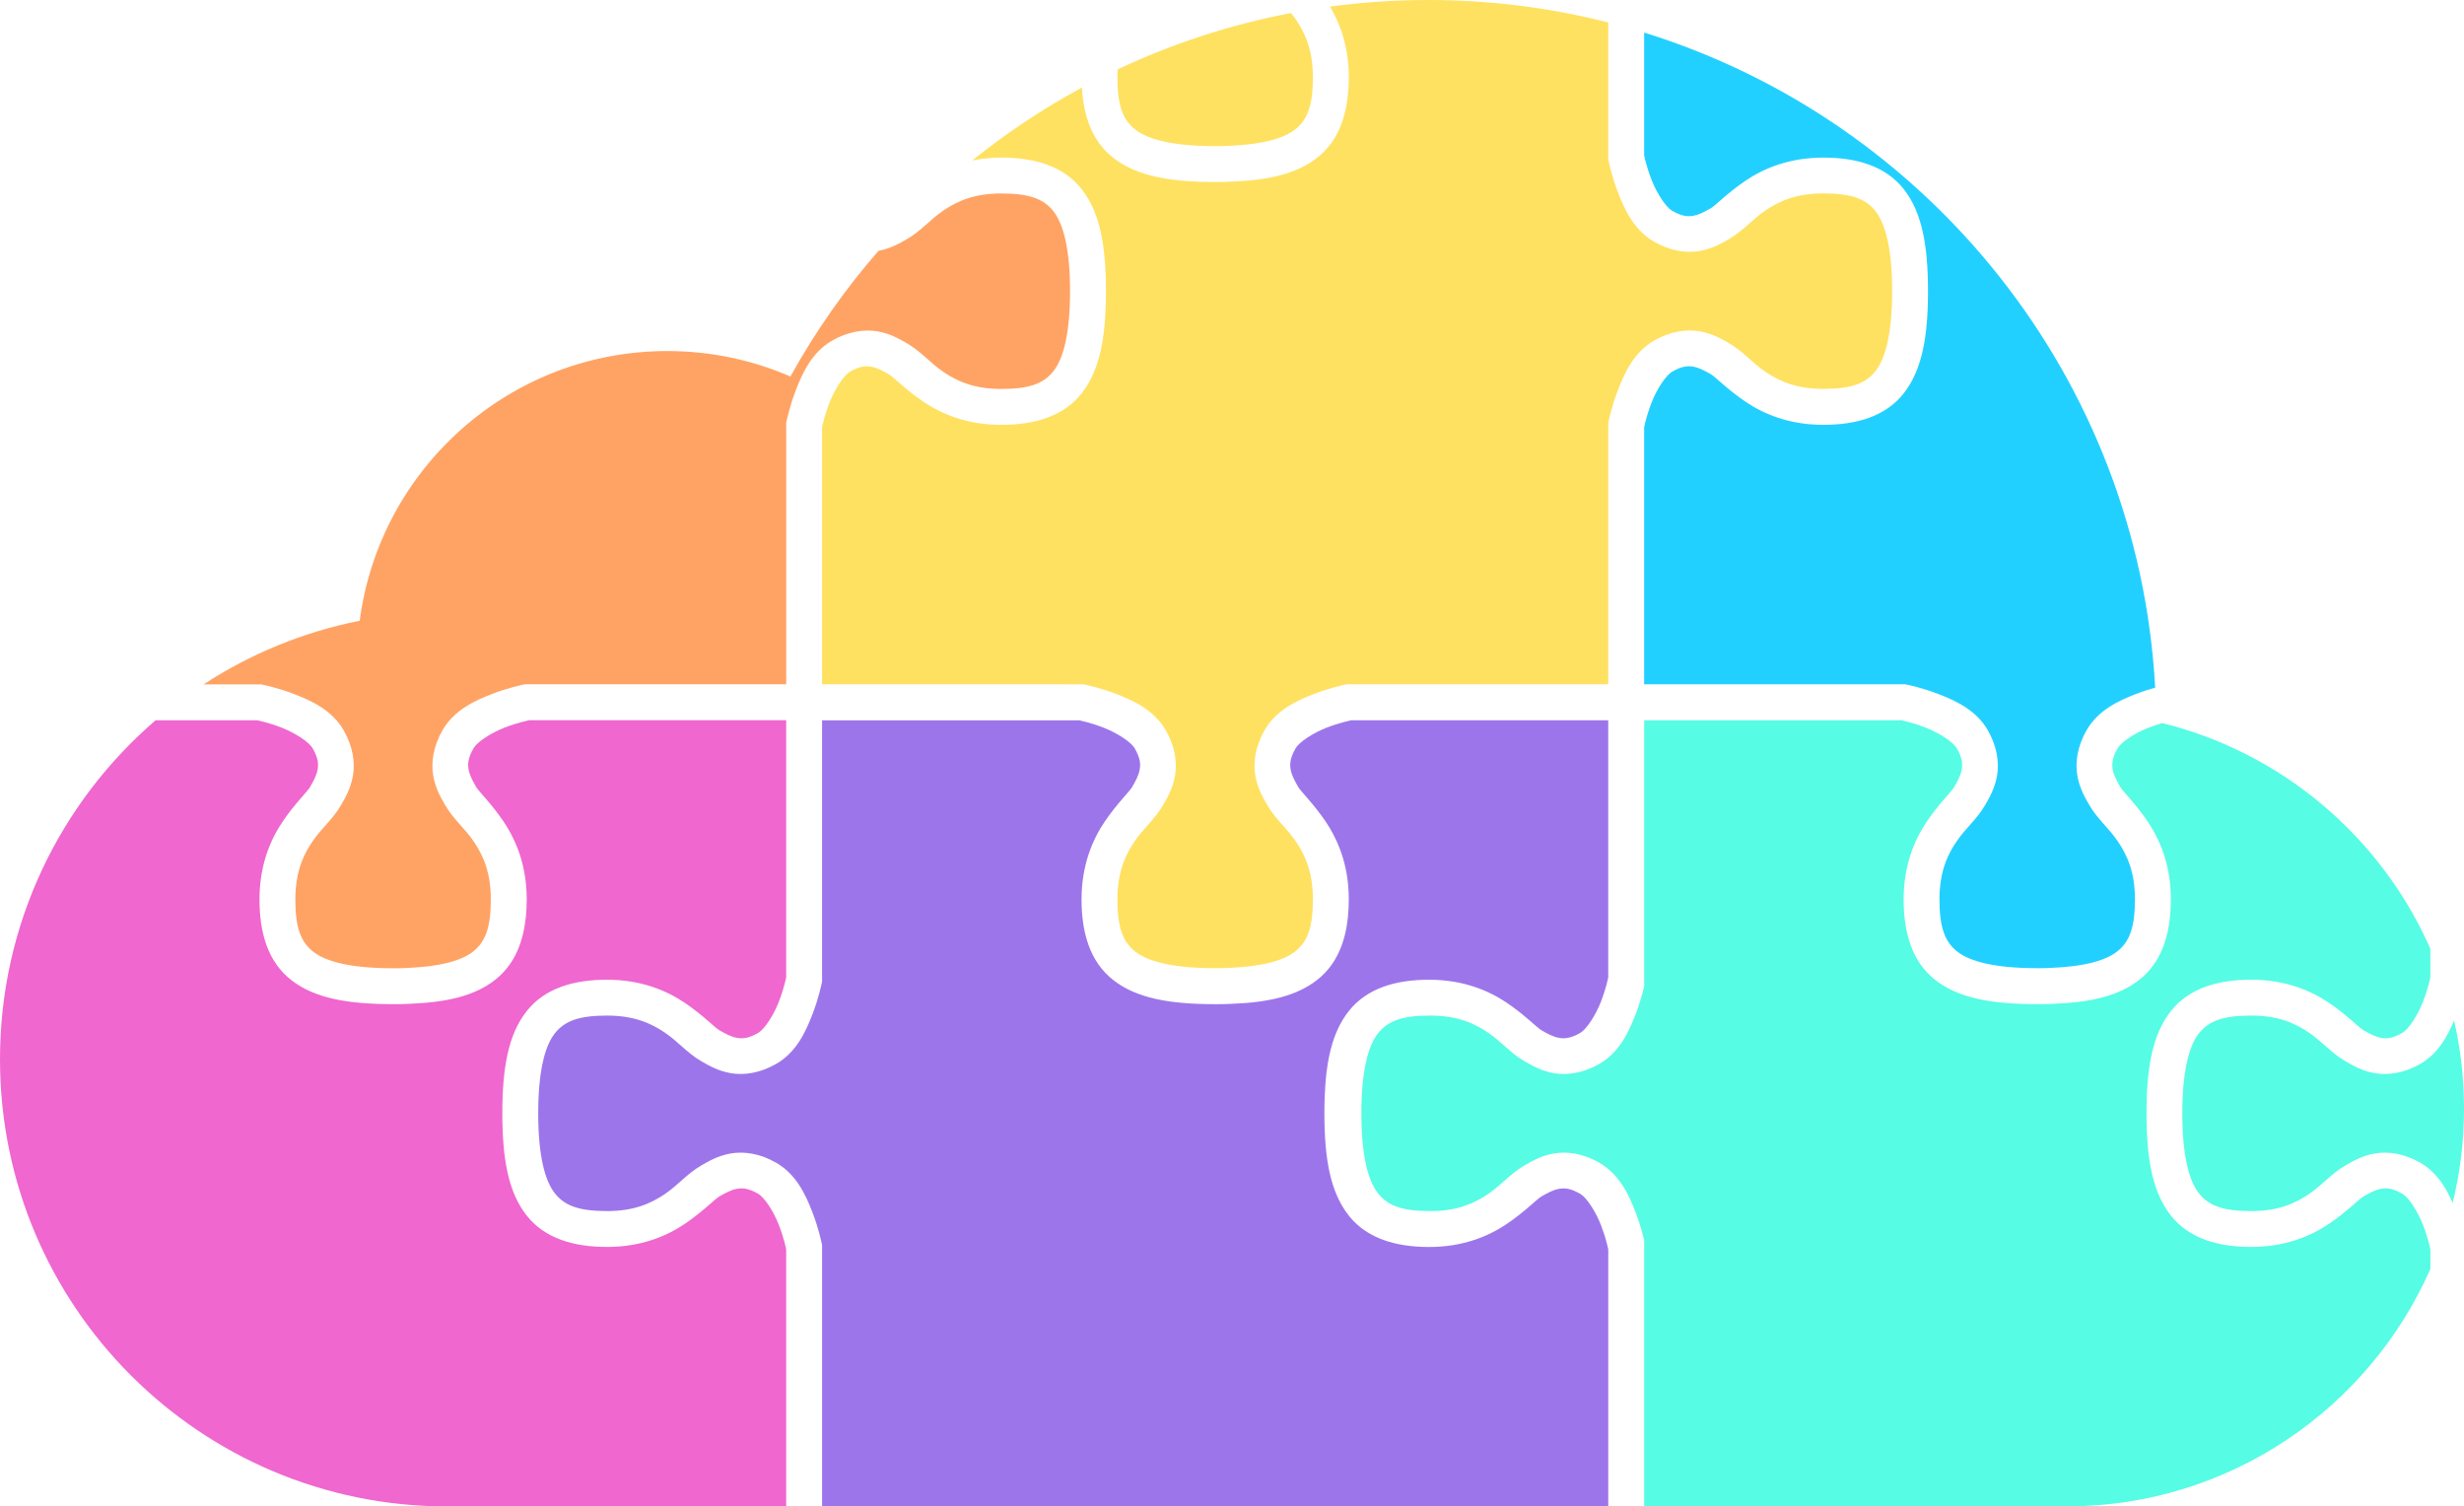 <svg version="1.1" id="图层_1" x="0px" y="0px" width="200px" height="122.275px" viewBox="0 0 200 122.275" enable-background="new 0 0 200 122.275" xml:space="preserve" xmlns="http://www.w3.org/2000/svg" xmlns:xlink="http://www.w3.org/1999/xlink" xmlns:xml="http://www.w3.org/XML/1998/namespace">
  <g>
    <path fill="#22D0FF" d="M173.356,56.337c0.587-0.228,1.136-0.398,1.578-0.522c-1.381-25.091-18.4-46.013-41.481-53.171v9.955
		c0.009,0.041,0.056,0.275,0.151,0.63c0.048,0.179,0.108,0.385,0.183,0.614c0.074,0.229,0.161,0.481,0.265,0.746
		c0.431,1.11,1.171,2.23,1.663,2.513c0.817,0.473,1.29,0.488,1.736,0.411c0.112-0.029,0.226-0.05,0.339-0.088
		c0.341-0.114,0.694-0.305,1.092-0.534c0.355-0.206,1.347-1.241,2.804-2.226c1.456-0.983,3.52-1.872,6.308-1.872
		c0.678,0,1.333,0.041,1.958,0.135c0.624,0.093,1.22,0.238,1.775,0.443c1.11,0.406,2.067,1.048,2.806,1.992
		c1.474,1.884,1.96,4.558,1.96,8.274c0,3.717-0.486,6.391-1.96,8.276c-1.476,1.885-3.827,2.57-6.539,2.57
		c-2.788,0-4.852-0.889-6.308-1.872c-1.457-0.983-2.448-2.021-2.804-2.226c-0.529-0.305-0.983-0.545-1.431-0.621
		c-0.446-0.076-0.919-0.062-1.736,0.411c-0.492,0.285-1.232,1.403-1.663,2.514c-0.104,0.264-0.19,0.516-0.265,0.746
		c-0.223,0.689-0.321,1.181-0.334,1.244v20.864h21.195l0.142,0.03c0,0,1.199,0.235,2.57,0.769c1.371,0.532,3.039,1.288,3.981,2.921
		c0.755,1.308,0.942,2.616,0.76,3.684c-0.183,1.067-0.662,1.863-0.97,2.396c-0.671,1.162-1.585,1.867-2.334,2.976
		c-0.655,0.972-1.215,2.14-1.346,3.892c-0.018,0.25-0.027,0.514-0.027,0.787c0,2.278,0.432,3.447,1.452,4.246
		c1.021,0.799,3.044,1.342,6.481,1.342c0.43,0,0.838,0,1.225-0.029c2.704-0.114,4.363-0.619,5.257-1.318
		c1.021-0.799,1.453-1.968,1.453-4.245c0-2.199-0.624-3.569-1.374-4.678c-0.748-1.109-1.663-1.814-2.334-2.978
		c-0.308-0.531-0.787-1.328-0.97-2.395c-0.182-1.068,0.005-2.377,0.76-3.684C170.317,57.625,171.985,56.87,173.356,56.337z" class="color c1"/>
    <path fill="#FFA364" d="M39.905,56.339c1.371-0.533,2.57-0.767,2.57-0.767l0.141-0.029h21.198V34.345l0.028-0.141
		c0,0,0.235-1.199,0.768-2.57s1.288-3.038,2.922-3.982c1.308-0.751,2.616-0.94,3.684-0.759c1.067,0.182,1.863,0.663,2.396,0.97
		c1.162,0.671,1.868,1.585,2.977,2.334c1.109,0.75,2.479,1.374,4.679,1.374c2.277,0,3.446-0.431,4.245-1.453
		c0.8-1.022,1.342-3.044,1.342-6.482c0-3.437-0.542-5.458-1.342-6.48c-0.799-1.021-1.968-1.452-4.245-1.453
		c-2.2,0.001-3.569,0.625-4.679,1.374c-1.108,0.749-1.814,1.664-2.977,2.334c-0.518,0.298-1.288,0.755-2.31,0.949
		c-2.721,3.129-5.122,6.543-7.144,10.198c-3.064-1.326-6.442-2.064-9.993-2.064c-12.793,0-23.352,9.539-24.968,21.891
		c-4.598,0.912-8.881,2.695-12.676,5.166h4.677l0.141,0.03c0,0,1.199,0.234,2.569,0.768c1.372,0.533,3.039,1.287,3.982,2.921
		c0.755,1.308,0.942,2.616,0.759,3.684c-0.182,1.068-0.661,1.863-0.969,2.396c-0.672,1.161-1.586,1.867-2.335,2.976
		c-0.655,0.971-1.215,2.141-1.344,3.893c-0.02,0.248-0.029,0.512-0.029,0.787c0,2.277,0.432,3.445,1.453,4.245
		s3.043,1.342,6.481,1.342c0.429,0,0.838,0,1.224-0.03c2.704-0.113,4.363-0.617,5.258-1.316c1.021-0.8,1.452-1.969,1.452-4.246
		c0-2.199-0.624-3.569-1.373-4.678c-0.749-1.109-1.663-1.814-2.335-2.977c-0.307-0.533-0.787-1.329-0.969-2.396
		c-0.183-1.067,0.005-2.375,0.759-3.683C36.866,57.628,38.534,56.873,39.905,56.339z" class="color c2"/>
    <path fill="#EF67CF" d="M36.276,122.275h27.538V101.41c-0.017-0.082-0.188-0.932-0.599-1.992c-0.431-1.109-1.172-2.229-1.663-2.514
		c-0.817-0.471-1.29-0.486-1.737-0.409c-0.447,0.076-0.9,0.315-1.431,0.62c-0.354,0.207-1.348,1.242-2.803,2.226
		c-1.456,0.983-3.52,1.872-6.308,1.872c-2.712,0-5.063-0.686-6.539-2.57c-1.475-1.885-1.96-4.559-1.96-8.275
		c0-3.715,0.485-6.391,1.96-8.274c1.476-1.886,3.827-2.571,6.539-2.571c2.788,0,4.852,0.89,6.308,1.873
		c1.455,0.982,2.448,2.02,2.803,2.225c0.53,0.305,0.983,0.545,1.431,0.621s0.92,0.061,1.737-0.411
		c0.491-0.284,1.232-1.403,1.663-2.513c0.411-1.061,0.582-1.908,0.599-1.991V58.459H42.949c-0.083,0.029-0.931,0.188-1.99,0.599
		c-1.11,0.431-2.229,1.171-2.514,1.663c-0.472,0.818-0.487,1.291-0.411,1.737c0.076,0.448,0.315,0.901,0.621,1.43
		c0.206,0.355,1.242,1.349,2.225,2.804c0.86,1.274,1.649,3.013,1.833,5.295c0.026,0.327,0.04,0.665,0.04,1.013
		c0,2.034-0.385,3.865-1.374,5.276c-0.329,0.47-0.725,0.894-1.196,1.263c-1.649,1.29-3.903,1.822-6.931,1.936
		c-0.433,0.03-0.881,0.03-1.345,0.03c-3.717,0-6.391-0.485-8.275-1.961c-1.886-1.475-2.57-3.826-2.57-6.538
		c0-2.789,0.889-4.852,1.872-6.308s2.02-2.449,2.225-2.804c0.306-0.529,0.545-0.982,0.621-1.43c0.077-0.449,0.062-0.921-0.41-1.738
		c-0.284-0.492-1.403-1.232-2.514-1.664c-1.059-0.411-1.906-0.582-1.99-0.598h-8.236C4.896,65.119,0,74.976,0,85.98
		C0,106.019,16.24,122.265,36.276,122.275z" class="color c3"/>
    <path fill="#FFE161" d="M102.65,59.259c-0.756,1.307-0.941,2.616-0.76,3.684c0.183,1.066,0.662,1.863,0.97,2.395
		c0.67,1.163,1.585,1.868,2.334,2.978c0.749,1.108,1.373,2.479,1.373,4.678c0,2.277-0.431,3.446-1.452,4.245
		c-0.895,0.699-2.554,1.204-5.258,1.318c-0.387,0.029-0.794,0.029-1.224,0.029c-3.438,0-5.46-0.543-6.481-1.342
		s-1.453-1.968-1.453-4.246c0-0.273,0.01-0.537,0.028-0.787c0.13-1.752,0.689-2.92,1.346-3.892c0.748-1.108,1.663-1.813,2.334-2.976
		c0.307-0.532,0.787-1.328,0.97-2.396c0.182-1.068-0.004-2.376-0.76-3.684c-0.942-1.633-2.61-2.389-3.981-2.921
		c-1.371-0.534-2.57-0.769-2.57-0.769l-0.142-0.03H66.726V34.68c0.014-0.063,0.112-0.555,0.335-1.244
		c0.073-0.23,0.161-0.482,0.264-0.746c0.432-1.11,1.172-2.229,1.664-2.514c0.816-0.473,1.289-0.487,1.737-0.411
		c0.447,0.076,0.9,0.316,1.43,0.621c0.355,0.205,1.348,1.242,2.804,2.226s3.519,1.872,6.309,1.872c2.711,0,5.063-0.686,6.537-2.57
		s1.961-4.559,1.961-8.276c0-3.716-0.486-6.39-1.961-8.274c-0.737-0.943-1.693-1.585-2.805-1.992
		c-0.556-0.205-1.15-0.35-1.775-0.443c-0.625-0.094-1.28-0.135-1.957-0.135c-0.857,0-1.638,0.091-2.36,0.236
		c2.773-2.232,5.756-4.214,8.908-5.922c0.134,2.355,0.855,4.381,2.543,5.702c1.885,1.475,4.559,1.961,8.275,1.961
		c0.465,0,0.912,0,1.345-0.03c3.027-0.114,5.281-0.646,6.931-1.936c0.471-0.369,0.867-0.793,1.197-1.263
		c0.987-1.411,1.373-3.242,1.373-5.276c0-0.349-0.014-0.686-0.04-1.012c-0.158-1.967-0.771-3.507-1.486-4.717
		C110.56,0.185,113.22,0,115.923,0c5.046,0,9.943,0.634,14.618,1.823v11.1l0.028,0.141c0,0,0.235,1.199,0.769,2.57
		c0.532,1.371,1.287,3.039,2.921,3.983c1.308,0.758,2.616,0.941,3.684,0.758c1.068-0.183,1.862-0.662,2.396-0.97
		c1.161-0.671,1.867-1.585,2.977-2.334c1.11-0.75,2.479-1.373,4.679-1.374c2.276,0.001,3.446,0.432,4.245,1.454
		c0.8,1.021,1.343,3.043,1.343,6.48c0,3.438-0.543,5.46-1.343,6.481c-0.799,1.022-1.969,1.453-4.245,1.453
		c-2.2,0-3.568-0.624-4.679-1.374c-1.109-0.749-1.815-1.663-2.977-2.333c-0.533-0.307-1.327-0.788-2.396-0.97
		c-1.067-0.182-2.376,0.008-3.684,0.759c-1.634,0.943-2.389,2.611-2.921,3.982c-0.533,1.371-0.769,2.57-0.769,2.57l-0.028,0.141
		v21.199h-0.002h-21.196l-0.141,0.029c0,0-1.199,0.235-2.57,0.768S103.593,57.625,102.65,59.259z M90.699,6.275
		c0,2.276,0.432,3.445,1.453,4.245s3.044,1.342,6.481,1.342c0.43,0,0.838,0,1.224-0.029c2.704-0.114,4.363-0.617,5.258-1.316
		c1.021-0.799,1.452-1.968,1.452-4.245c0-2.2-0.624-3.569-1.373-4.678c-0.13-0.193-0.27-0.363-0.408-0.536
		c-4.932,0.94-9.648,2.488-14.063,4.572C90.71,5.837,90.699,6.049,90.699,6.275z" class="color c4"/>
    <path fill="#9D75EA" d="M130.207,100.169C130.207,100.167,130.206,100.169,130.207,100.169c-0.076-0.229-0.163-0.482-0.266-0.747
		c-0.431-1.11-1.172-2.229-1.664-2.513c-0.816-0.473-1.289-0.487-1.737-0.412c-0.447,0.076-0.9,0.316-1.43,0.621
		c-0.355,0.206-1.348,1.242-2.803,2.225c-1.457,0.984-3.52,1.873-6.309,1.873c-0.678,0-1.333-0.043-1.957-0.139
		c-0.313-0.046-0.619-0.104-0.914-0.178c-1.48-0.367-2.745-1.077-3.667-2.256c-1.475-1.884-1.96-4.558-1.96-8.275
		c0-0.464,0.007-0.912,0.023-1.344c0.113-3.027,0.646-5.281,1.937-6.93c1.475-1.885,3.826-2.571,6.538-2.571
		c2.789,0,4.852,0.89,6.309,1.872c1.455,0.984,2.447,2.021,2.803,2.225c0.529,0.307,0.982,0.545,1.43,0.621
		c0.225,0.039,0.453,0.054,0.729,0c0.138-0.029,0.289-0.07,0.455-0.135c0.166-0.066,0.35-0.155,0.553-0.275
		c0.492-0.285,1.233-1.403,1.664-2.513c0.103-0.265,0.189-0.518,0.264-0.747c0.223-0.689,0.321-1.182,0.334-1.244V58.462h-20.863
		c-0.083,0.029-0.932,0.188-1.99,0.599c-1.11,0.431-2.23,1.171-2.514,1.663c-0.473,0.817-0.487,1.291-0.411,1.737
		c0.076,0.448,0.316,0.901,0.622,1.431c0.204,0.355,1.241,1.347,2.225,2.803c0.86,1.274,1.648,3.013,1.832,5.297
		c0.026,0.325,0.04,0.663,0.04,1.012c0,2.033-0.386,3.865-1.373,5.275c-0.33,0.471-0.727,0.894-1.197,1.262
		c-1.649,1.291-3.903,1.824-6.931,1.938c-0.433,0.029-0.88,0.029-1.345,0.029c-3.717,0-6.391-0.486-8.275-1.961
		s-2.57-3.826-2.57-6.538c0-2.788,0.889-4.853,1.872-6.308c0.983-1.457,2.02-2.448,2.225-2.804c0.306-0.528,0.545-0.983,0.621-1.43
		c0.077-0.446,0.062-0.919-0.41-1.737c-0.284-0.491-1.403-1.231-2.514-1.663c-1.06-0.412-1.907-0.582-1.99-0.599H66.726v21.19
		l-0.027,0.141c0,0-0.235,1.199-0.769,2.57c-0.532,1.371-1.287,3.039-2.921,3.982c-1.309,0.755-2.616,0.941-3.684,0.759
		c-1.067-0.182-1.863-0.663-2.396-0.97c-1.162-0.671-1.868-1.585-2.978-2.334c-1.108-0.748-2.479-1.373-4.678-1.373
		c-2.277,0-3.446,0.432-4.245,1.453c-0.7,0.893-1.204,2.553-1.318,5.257c-0.016,0.387-0.024,0.796-0.024,1.225
		c0,3.438,0.543,5.46,1.343,6.481c0.799,1.021,1.968,1.453,4.245,1.453c2.199,0,3.569-0.625,4.678-1.373
		c1.109-0.749,1.815-1.664,2.978-2.334c0.532-0.309,1.328-0.789,2.396-0.971s2.376,0,3.684,0.76c1.634,0.943,2.389,2.61,2.921,3.982
		c0.533,1.37,0.769,2.57,0.769,2.57l0.027,0.141v21.197c19.042,0,43.642,0,63.814,0V101.41
		C130.526,101.348,130.429,100.857,130.207,100.169z" class="color c5"/>
    <path fill="#56FCE4" d="M200,90.001c0,2.633-0.323,5.189-0.918,7.641c-0.521-1.197-1.268-2.476-2.621-3.258
		c-1.309-0.76-2.616-0.941-3.685-0.76c-1.067,0.182-1.862,0.662-2.396,0.971c-1.162,0.67-1.867,1.585-2.978,2.334
		c-1.108,0.748-2.478,1.373-4.679,1.373c-2.276,0-3.444-0.432-4.244-1.453s-1.342-3.043-1.342-6.481
		c0-0.429,0.007-0.838,0.023-1.225c0.115-2.704,0.619-4.364,1.317-5.257c0.801-1.021,1.969-1.453,4.245-1.453
		c2.201,0,3.57,0.625,4.679,1.373c1.11,0.749,1.815,1.663,2.978,2.334c0.532,0.307,1.328,0.788,2.396,0.97
		c1.068,0.183,2.376-0.004,3.685-0.759c1.453-0.84,2.21-2.252,2.735-3.52C199.72,85.138,200,87.537,200,90.001z M182.725,79.521
		c2.789,0,4.853,0.89,6.309,1.873c1.456,0.982,2.448,2.02,2.804,2.225c0.529,0.305,0.982,0.545,1.43,0.621
		c0.448,0.076,0.921,0.061,1.738-0.411c0.49-0.284,1.231-1.403,1.663-2.513c0.411-1.061,0.58-1.908,0.598-1.991v-2.323
		c-3.986-9.037-11.996-15.894-21.762-18.312c-0.313,0.09-0.688,0.21-1.094,0.368c-1.109,0.431-2.229,1.171-2.514,1.663
		c-0.472,0.818-0.487,1.291-0.41,1.737c0.076,0.448,0.315,0.901,0.621,1.43c0.205,0.355,1.241,1.349,2.225,2.804
		c0.86,1.274,1.649,3.013,1.833,5.295c0.025,0.327,0.039,0.665,0.039,1.013c0,2.034-0.385,3.865-1.373,5.276
		c-0.329,0.47-0.726,0.894-1.196,1.263c-1.65,1.29-3.904,1.822-6.932,1.936c-0.433,0.03-0.88,0.03-1.345,0.03
		c-3.716,0-6.391-0.485-8.275-1.961c-1.885-1.475-2.57-3.826-2.57-6.538c0-2.789,0.89-4.852,1.872-6.308
		c0.983-1.456,2.02-2.449,2.226-2.804c0.306-0.529,0.545-0.982,0.62-1.43c0.077-0.449,0.062-0.921-0.409-1.738
		c-0.285-0.492-1.404-1.232-2.514-1.664c-1.06-0.411-1.907-0.582-1.991-0.598h-20.863v21.598c-0.099,0.425-0.326,1.316-0.71,2.307
		c-0.532,1.371-1.288,3.039-2.922,3.982c-1.308,0.755-2.616,0.941-3.683,0.759c-1.068-0.182-1.864-0.663-2.396-0.97
		c-1.163-0.671-1.868-1.585-2.978-2.334c-1.109-0.748-2.479-1.373-4.679-1.373c-2.276,0-3.445,0.432-4.245,1.453
		c-0.699,0.893-1.203,2.553-1.317,5.257c-0.017,0.387-0.024,0.796-0.024,1.225c0,3.438,0.543,5.46,1.342,6.481
		c0.8,1.021,1.969,1.453,4.245,1.453c2.2,0,3.569-0.625,4.679-1.373c1.109-0.749,1.814-1.664,2.978-2.334
		c0.532-0.309,1.328-0.789,2.396-0.971c1.066-0.182,2.375,0,3.683,0.76c1.634,0.943,2.39,2.61,2.922,3.982
		c0.384,0.988,0.611,1.882,0.71,2.307v21.602h0.086l0,0c3.791,0,7.808,0,11.961,0l0,0h22.247c13.188-0.008,24.52-7.93,29.519-19.271
		v-1.594c-0.018-0.082-0.187-0.932-0.598-1.992c-0.432-1.109-1.173-2.229-1.663-2.514c-0.817-0.471-1.29-0.486-1.738-0.409
		c-0.447,0.076-0.9,0.315-1.43,0.62c-0.355,0.207-1.348,1.242-2.804,2.226s-3.52,1.872-6.309,1.872c-2.711,0-5.063-0.686-6.537-2.57
		s-1.961-4.559-1.961-8.275c0-3.715,0.486-6.391,1.961-8.274C177.662,80.207,180.014,79.521,182.725,79.521z" class="color c6"/>
  </g>
</svg>